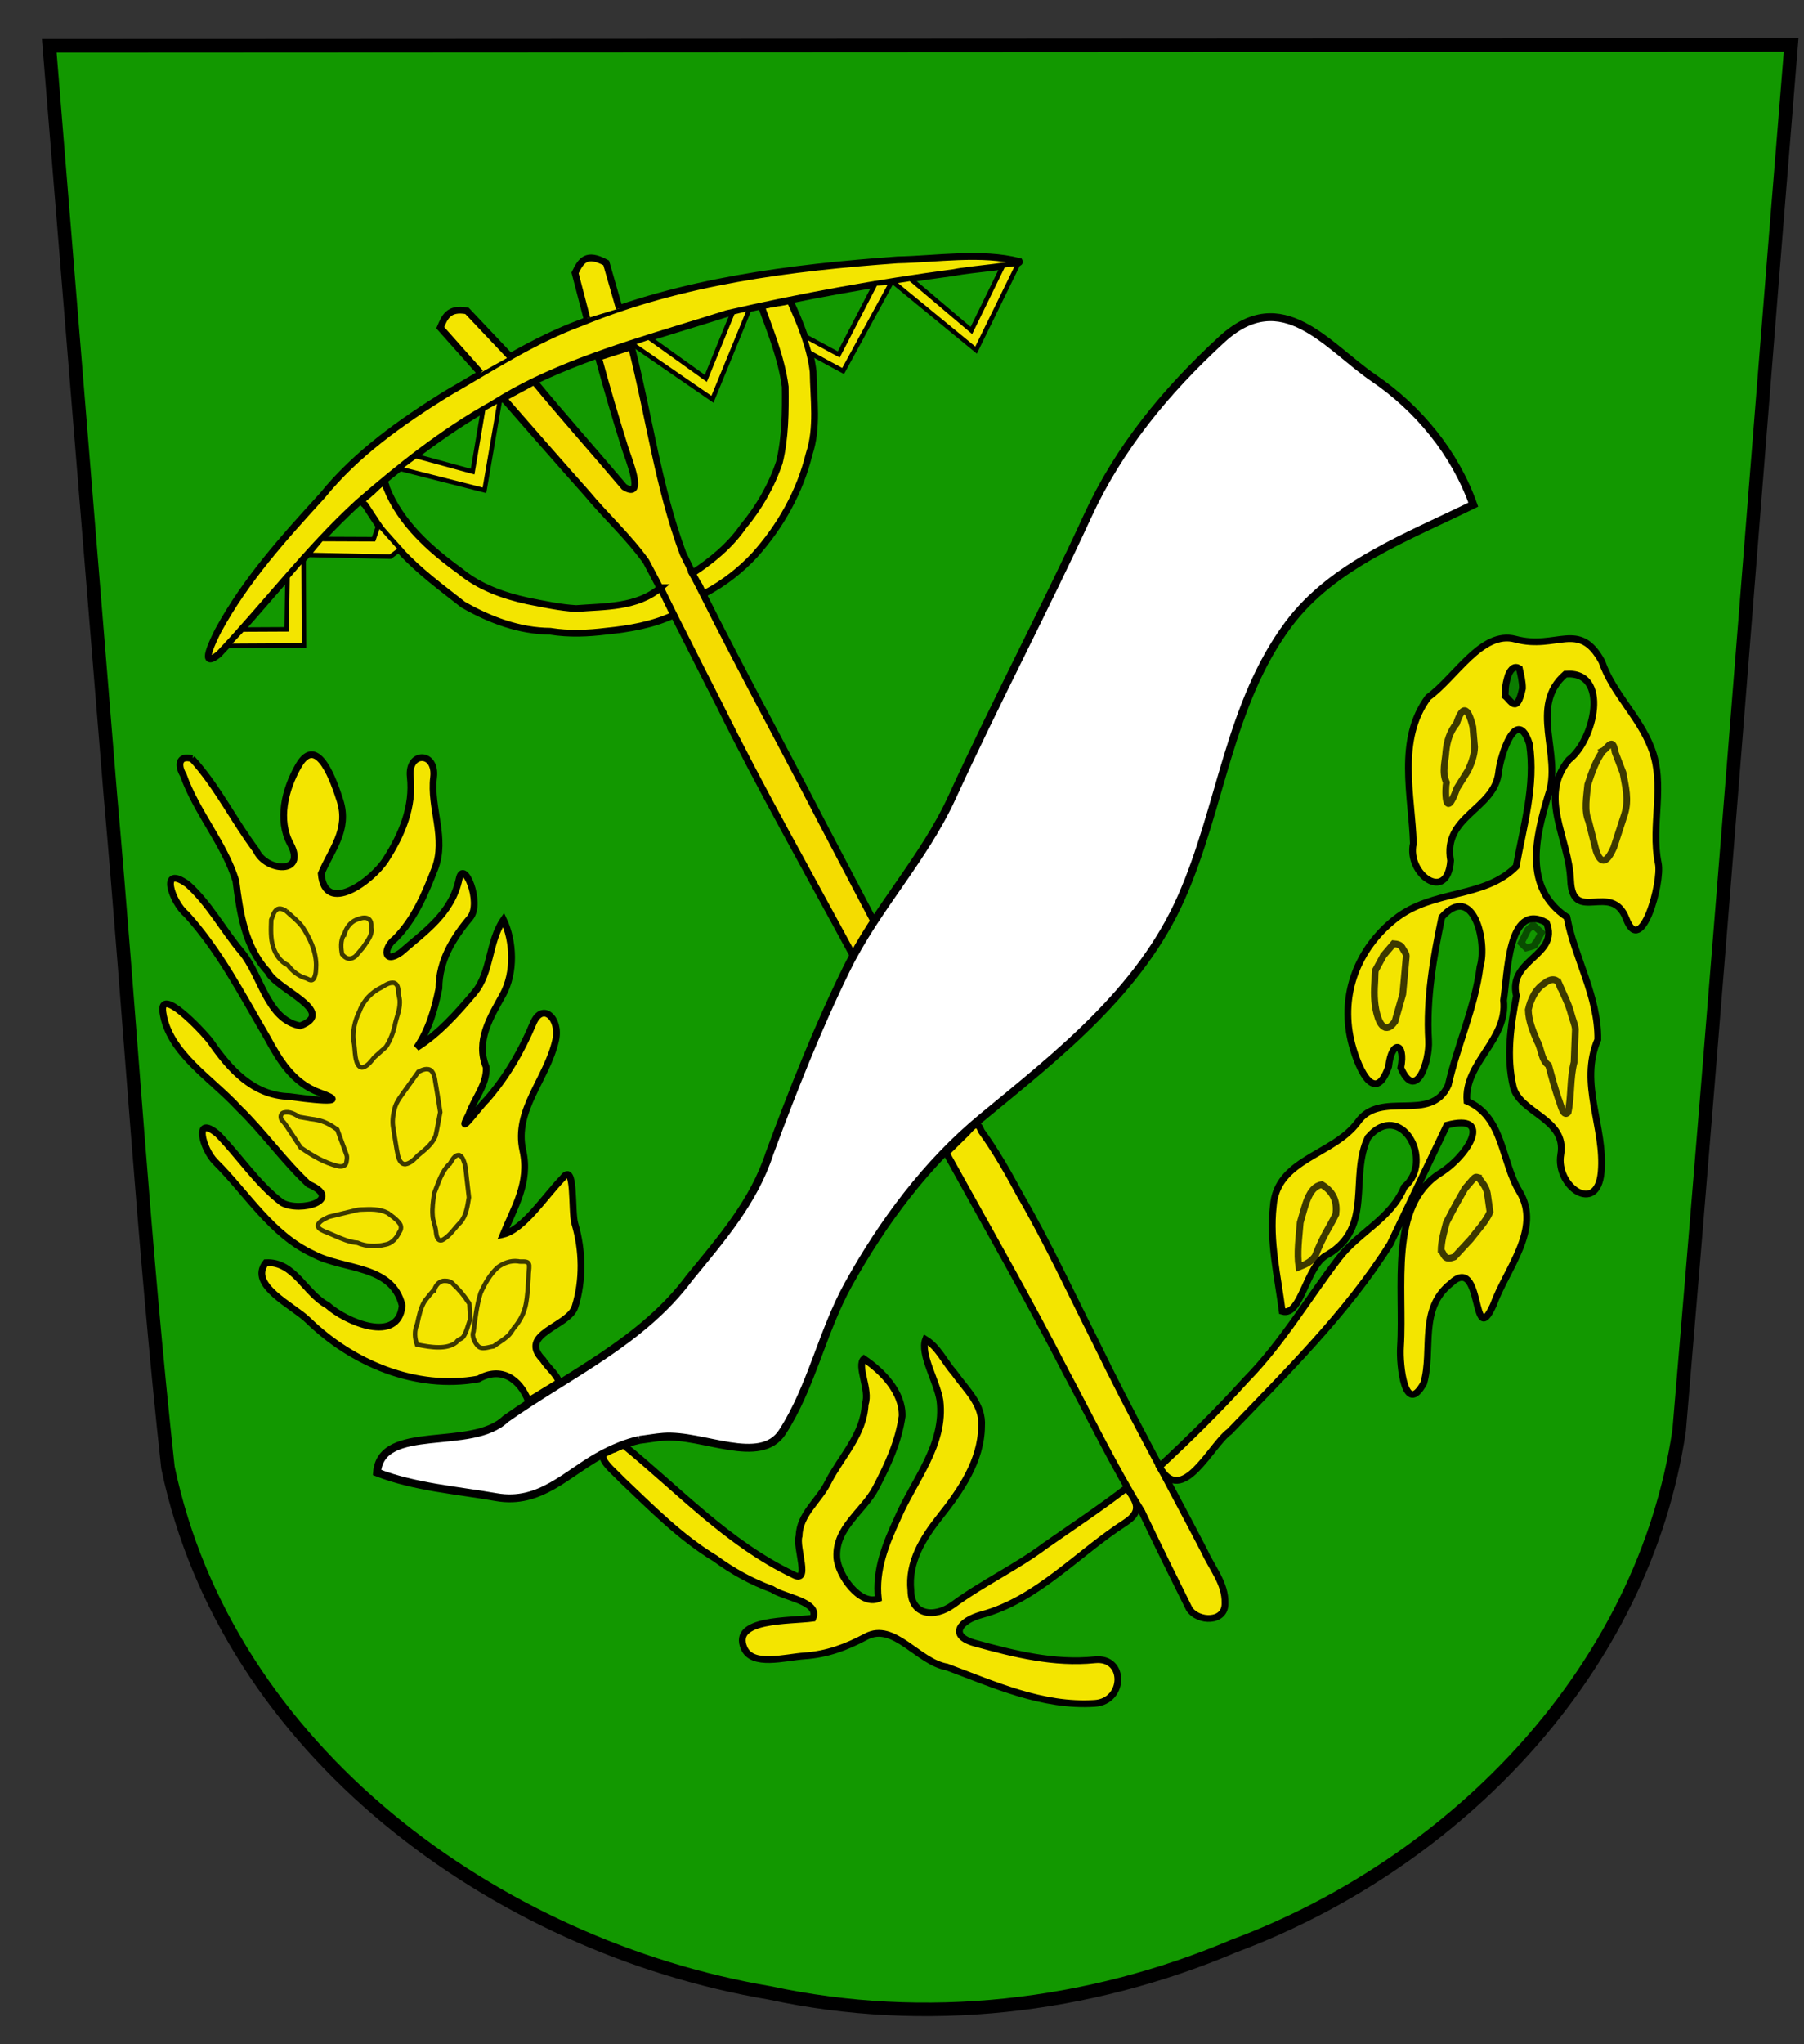 <?xml version="1.0" encoding="UTF-8" standalone="no"?>
<!-- Created with Inkscape (http://www.inkscape.org/) -->

<svg
   xmlns:svg="http://www.w3.org/2000/svg"
   xmlns="http://www.w3.org/2000/svg"
   version="1.1"
   width="800"
   height="906"
   id="svg2985"
   style="display:inline">
  <rect width="100%" height="100%" fill="#333333" stroke="none"/>
  <defs
     id="defs2989" />
  <g
     id="layer2"
     style="display:inline">
    <g
       id="g3026">
      <path
         d="m 283.593,638.147 c -6.052,1.339 -11.793,3.802 -17.235,6.725 m 0,0 c -14.926,8.084 -27.305,24.231 -46.235,18.692 -18.017,-0.955 -36.182,-4.441 -52.924,-10.934 1.732,-22.171 41.951,-9.132 56.988,-23.725 28.058,-19.793 60.692,-34.383 81.571,-62.604 13.941,-17.012 28.603,-33.794 35.482,-55.078 10.327,-27.82 24.685,-54.009 34.282,-82.027 16.359,-24.776 36.159,-47.49 46.634,-75.764 21.344,-41.061 40.815,-83.027 60.259,-124.958 13.687,-29.894 30.502,-60.099 59.34,-77.977 22.221,-29.1 46.354,3.646 67.47,17.105 19.422,14.182 35.955,33.14 44.116,56.062 -29.014,14.304 -60.641,27.776 -81.932,52.99 -24.786,36.417 -27.173,82.253 -47.428,120.898 -15.668,42.837 -53.733,70.911 -88.589,97.778 -23.461,21.245 -42.577,47.182 -59.206,73.955 -10.196,21.641 -21.896,42.651 -29.223,65.397 -14.344,10.837 -35.461,0.372 -52.729,2.095 -3.584,-0.145 -7.096,0.964 -10.641,1.368"
         id="path2996"
         style="fill:#ffffff;fill-opacity:1;stroke:#000000;stroke-width:3;stroke-linecap:butt;stroke-linejoin:miter;stroke-miterlimit:4;stroke-opacity:1;stroke-dasharray:none;display:inline" />
      <path
         d="M 21.857,20.307 C 279.339,20.177 536.82,20.047 794.301,19.916 777.605,224.558 762.048,429.338 744.641,633.892 728.991,740.158 645.654,825.728 547.198,862.469 482.451,889.926 410.259,898.114 341.354,883.279 219.765,862.683 100.684,775.747 74.487,650.438 63.649,551.402 57.789,451.777 48.954,352.504 39.922,241.772 30.89,131.039 21.857,20.307 z"
         id="path3787"
         style="fill:#129800;fill-opacity:1;stroke:#000000;stroke-width:6;stroke-linecap:butt;stroke-linejoin:miter;stroke-miterlimit:4;stroke-opacity:1;stroke-dasharray:none" />
      <path
         d="m 276.414,640.356 c 24.425,19.918 46.396,43.697 75.213,57.46 8.197,4.676 1.042,-12.125 2.737,-17.057 0.184,-9.744 9.023,-15.768 12.956,-24.035 5.834,-11.284 15.786,-21.018 16.33,-34.38 2.341,-6.157 -3.914,-17.074 -0.527,-20.065 8.201,5.517 17.249,14.844 16.935,25.409 -1.67,11.497 -6.39,21.618 -11.71,31.817 -5.453,10.357 -17.884,17.452 -17.262,30.624 0.448,8.074 10.468,21.705 18.407,18.416 -1.406,-12.631 3.277,-24.244 8.544,-35.621 7.288,-16.931 21.202,-32.608 18.783,-52.248 -1.382,-8.553 -8.857,-20.438 -6.373,-27.029 5.622,3.463 8.513,10.122 12.884,15.056 5.093,7.233 12.657,13.718 11.95,23.48 -0.164,15.285 -9.377,28.626 -18.458,40.022 -7.601,9.539 -14.214,20.282 -12.882,32.707 0.098,10.871 10.303,12.51 18.922,6.179 13.034,-9.574 27.73,-16.391 40.647,-26.055 12.106,-8.467 24.451,-16.608 36.161,-25.626 4.148,6.006 7.419,10.232 -0.786,15.521 -21.113,13.608 -39.056,34.116 -63.512,40.707 -9.646,2.6 -15.046,9.309 -2.92,12.649 17.354,4.781 35.12,9.201 53.068,7.338 13.818,-1.434 13.425,18.456 -0.043,19.325 -23.3,1.503 -44.562,-8.344 -65.585,-16.134 -12.768,-2.161 -23.473,-20.037 -35.795,-13.454 -8.959,4.786 -17.471,7.863 -27.22,8.542 -9.077,0.629 -23.287,4.893 -26.912,-3.484 -5.667,-13.099 20.226,-11.844 30.526,-13.228 3.288,-7.395 -12.747,-9.121 -18.136,-12.848 -9.05,-3.285 -17.496,-7.986 -25.217,-13.638 -15.511,-9.37 -28.353,-22.503 -41.425,-34.89 -4.558,-4.977 -14.131,-11.542 -3.277,-13.604 1.325,-0.619 2.651,-1.237 3.976,-1.856 z"
         id="path3809"
         style="fill:#f3e500;fill-opacity:1;stroke:#000000;stroke-width:3;stroke-linecap:butt;stroke-linejoin:miter;stroke-miterlimit:4;stroke-opacity:1;stroke-dasharray:none" />
      <path
         d="m 506.306,669.932 c 6.864,14.443 13.967,28.85 21.07,43.113 3.857,6.012 16.165,6.185 15.869,-2.565 0.213,-8.707 -5.844,-15.546 -9.232,-23.124 -16.052,-30.91 -33.026,-61.343 -48.19,-92.708 -10.963,-21.694 -21.15,-43.796 -33.354,-64.837 -5.284,-9.836 -10.78,-19.541 -17.345,-28.592 -1.585,-4.772 -3.919,-2.039 -6.248,0.643 -3.088,3.043 -6.176,6.086 -9.265,9.128 17.849,32.325 36.253,64.35 53.111,97.212 11.083,20.631 21.295,41.775 33.584,61.729 z"
         id="path3813"
         style="fill:#f3e500;fill-opacity:1;stroke:#000000;stroke-width:3;stroke-linecap:butt;stroke-linejoin:miter;stroke-miterlimit:4;stroke-opacity:1;stroke-dasharray:none" />
      <path
         d="m 388.275,409.747 c -3.288,4.655 -6.576,9.309 -9.863,13.964 -19.974,-37.075 -40.846,-73.678 -59.473,-111.462 -10.865,-21.119 -21.283,-42.486 -32.444,-63.441 -7.802,-10.916 -17.855,-19.983 -26.404,-30.321 -12.411,-13.896 -24.619,-27.972 -36.91,-41.974 4.881,-2.734 8.805,-4.711 13.686,-7.445 13.023,15.804 26.713,31.104 39.924,46.745 9.534,5.942 1.844,-12.578 0.508,-16.806 -4.247,-13.471 -8.22,-27.028 -11.942,-40.653 4.881,-1.562 9.763,-3.124 14.644,-4.686 7.811,30.524 11.872,62.125 22.913,91.738 19.546,40.311 41.199,79.555 61.763,119.351 7.866,14.997 15.732,29.993 23.598,44.99 z"
         id="path3815"
         style="fill:#f4dc00;fill-opacity:1;stroke:#000000;stroke-width:3;stroke-linecap:butt;stroke-linejoin:miter;stroke-miterlimit:4;stroke-opacity:1;stroke-dasharray:none;display:inline" />
      <path
         d="m 85.133,336.235 c 11.228,12.276 18.484,27.372 28.391,40.561 4.415,9.774 22.582,10.865 15.253,-2.749 -5.651,-10.497 -2.581,-23.931 3.609,-34.688 8.498,-14.766 16.046,8.094 18.382,15.41 4.187,13.113 -3.953,21.949 -8.32,32.453 1.582,18.709 22.551,3.219 28.583,-6.122 7.305,-11.312 12.35,-23.709 10.923,-36.685 -1.268,-11.527 11.727,-11.526 10.32,0.173 -1.629,13.536 5.777,26.986 0.541,40.452 -4.38,11.263 -9.037,22.437 -17.658,31.058 -5.341,4.15 -5.076,11.482 2.597,6.031 10.253,-9.019 22.611,-17.061 25.854,-32.604 1.942,-9.31 10.406,10.639 4.805,17.292 -7.49,8.897 -13.735,18.933 -13.755,31.19 -1.861,9.209 -4.497,18.505 -9.894,26.325 9.974,-6.282 18.023,-15.352 25.561,-24.314 7.529,-8.952 6.237,-22.629 12.957,-32.404 4.477,9.473 5.202,23.374 -0.379,33.444 -5.412,9.764 -12.12,20.448 -7.277,31.929 0.358,7.762 -5.354,13.896 -7.763,21.034 -5.962,11.222 4.535,-3.383 7.897,-6.558 8.735,-9.979 15.485,-21.569 20.657,-33.896 4.036,-9.619 12.196,-2.312 9.991,7.479 -3.888,17.261 -18.595,30.978 -14.528,48.956 3.195,14.121 -3.914,25.269 -8.741,37.086 9.126,-2.236 18.608,-16.968 26.451,-25.027 5.645,-7.539 3.66,14.633 5.323,20.259 3.511,11.879 3.741,25.132 0.095,36.797 -2.788,8.922 -25.694,11.976 -14.223,23.589 1.978,3.266 6.72,7.027 6.994,9.987 -4.49,2.744 -8.979,5.487 -13.469,8.231 -3.825,-9.829 -12.137,-15.485 -22.183,-9.742 -27.753,5.032 -56.062,-7.037 -75.565,-26.08 -6.618,-6.462 -26.482,-15.53 -18.672,-25.46 12.645,-0.639 17.337,13.539 27.358,18.881 8.103,7.298 31.386,17.402 33.107,0.15 -4.396,-18.351 -26.148,-15.648 -39.539,-22.917 -18.486,-8.533 -29.211,-26.833 -43.297,-40.773 -5.735,-5.675 -9.904,-21.548 1.095,-12.277 9.667,9.884 17.4,21.976 28.457,30.33 8.148,4.564 27.616,-1.297 11.745,-8.218 -11.128,-10.409 -19.92,-23.015 -30.863,-33.624 -12.208,-13.314 -31.096,-24.447 -33.713,-42.458 -1.741,-11.979 17.021,7.579 21.088,12.813 8.446,12.25 18.885,24.011 34.969,24.464 6.144,0.824 29.497,4.034 13.635,-1.665 -12.177,-4.376 -18.035,-14.574 -23.675,-24.897 -10.954,-18.697 -20.962,-38.167 -35.645,-54.307 -6.36,-5.195 -12.225,-22.485 0.626,-13.207 9.523,8.494 15.644,20.205 23.844,29.908 8.796,10.408 11.236,30.011 26.033,32.823 16.823,-6.333 -10.755,-16.138 -14.348,-23.985 -10.151,-10.924 -12.377,-26.103 -14.165,-40.291 -5.229,-16.734 -17.474,-30.347 -23.331,-46.92 -2.398,-3.878 -2.345,-8.974 3.86,-7.235 z"
         id="path2991"
         style="fill:#f3e500;fill-opacity:1;stroke:#000000;stroke-width:3;stroke-linecap:butt;stroke-linejoin:miter;stroke-miterlimit:4;stroke-opacity:1;stroke-dasharray:none" />
      <path
         d="m 126.918,403.795 c 2.442,2.246 5.128,4.297 7.163,6.935 3.294,5.003 6.022,10.717 6.119,16.813 -0.094,2.124 0.038,4.464 -1.149,6.326 -1.182,1.443 -2.677,-0.335 -4.003,-0.474 -2.95,-1.035 -5.504,-3.076 -7.348,-5.583 -3.28,-1.496 -5.43,-4.65 -6.514,-7.993 -1.282,-3.899 -1.024,-8.076 -0.906,-12.119 0.748,-1.655 1.066,-3.815 2.786,-4.778 1.319,-0.573 2.74,0.191 3.853,0.873 z"
         id="path3762"
         style="opacity:0.75;fill:none;stroke:#000000;stroke-width:2;stroke-linecap:butt;stroke-linejoin:miter;stroke-miterlimit:4;stroke-opacity:1;stroke-dasharray:none;display:inline" />
      <path
         d="m 152.887,413.558 c 0.798,-2.539 2.575,-4.845 5.075,-5.881 1.552,-0.598 3.302,-1.287 4.961,-0.712 1.35,0.5 1.787,2.084 1.723,3.391 -0.109,0.913 0.27,1.817 0.051,2.735 -0.448,2.589 -2.278,4.602 -3.642,6.753 -1.095,1.289 -2.191,2.578 -3.287,3.866 -1.111,0.972 -2.766,1.599 -4.161,0.843 -0.754,-0.374 -1.367,-0.976 -1.892,-1.624 -0.524,-2.759 -0.723,-5.767 0.591,-8.347 0.173,-0.353 0.367,-0.695 0.58,-1.025 z"
         id="path3764"
         style="opacity:0.75;fill:none;stroke:#000000;stroke-width:2;stroke-linecap:butt;stroke-linejoin:miter;stroke-miterlimit:4;stroke-opacity:1;stroke-dasharray:none;display:inline" />
      <path
         d="m 159.526,447.923 c 1.733,-4.567 5.363,-8.281 9.763,-10.349 1.622,-1.004 3.426,-2.257 5.428,-1.944 1.947,0.615 1.934,3.074 1.989,4.752 0.248,1.301 0.664,2.619 0.585,3.977 0.002,3.589 -1.634,6.877 -2.255,10.355 -0.786,3.292 -2.033,6.533 -3.927,9.337 -1.713,1.523 -3.427,3.046 -5.14,4.569 -1.365,1.699 -2.746,3.669 -4.889,4.414 -1.661,0.455 -2.64,-1.347 -2.985,-2.684 -0.767,-2.433 -0.69,-5.016 -1.026,-7.511 -1.105,-5.083 0.215,-10.332 2.455,-14.917 z"
         id="path3766"
         style="opacity:0.75;fill:none;stroke:#000000;stroke-width:2;stroke-linecap:butt;stroke-linejoin:miter;stroke-miterlimit:4;stroke-opacity:1;stroke-dasharray:none;display:inline" />
      <path
         d="m 138.048,495.957 c -1.763,-0.298 -3.526,-0.596 -5.29,-0.893 -1.998,-1.277 -4.407,-2.606 -6.844,-1.971 -1.761,0.43 -1.791,2.739 -0.584,3.781 1.563,1.633 2.632,3.671 3.937,5.507 1.375,2.083 2.738,4.173 4.094,6.268 5.144,3.477 10.563,6.837 16.689,8.223 1.298,0.297 3.071,0.062 3.483,-1.433 0.251,-1.158 0.553,-2.475 0.134,-3.617 -1.366,-3.726 -2.733,-7.453 -4.099,-11.179 -2.664,-1.913 -5.567,-3.618 -8.829,-4.243 -0.888,-0.195 -1.788,-0.338 -2.691,-0.443 z"
         id="path3825"
         style="opacity:0.75;fill:none;stroke:#000000;stroke-width:2;stroke-linecap:butt;stroke-linejoin:miter;stroke-miterlimit:4;stroke-opacity:1;stroke-dasharray:none;display:inline" />
      <path
         d="m 185.496,475.064 c 1.723,-0.921 4.169,-1.99 5.846,-0.439 1.663,1.888 1.56,4.562 2.058,6.903 0.602,3.801 1.296,7.603 1.839,11.402 -0.692,3.451 -1.276,6.931 -2.037,10.365 -1.442,3.812 -4.835,6.326 -7.861,8.839 -1.567,1.585 -3.224,3.453 -5.529,3.833 -2.084,0.135 -2.936,-2.183 -3.362,-3.843 -0.829,-4.051 -1.363,-8.159 -2.056,-12.236 -0.523,-2.764 -0.117,-5.643 0.546,-8.349 0.84,-3.484 3.249,-6.184 5.235,-9.051 1.773,-2.475 3.547,-4.949 5.32,-7.424 z"
         id="path3846"
         style="opacity:0.75;fill:none;stroke:#000000;stroke-width:2;stroke-linecap:butt;stroke-linejoin:miter;stroke-miterlimit:4;stroke-opacity:1;stroke-dasharray:none" />
      <path
         d="m 171.828,537.547 c -3.551,-1.81 -7.685,-1.646 -11.557,-1.478 -2.013,0.037 -3.92,0.76 -5.875,1.165 -2.846,0.69 -5.691,1.38 -8.537,2.07 -1.723,0.851 -3.723,1.603 -4.776,3.306 -0.618,1.649 1.422,2.527 2.619,3.103 3.257,1.23 6.365,2.828 9.659,3.967 1.679,0.572 3.416,1.015 5.19,1.144 3.863,1.735 8.26,1.763 12.326,0.797 2.861,-0.464 4.982,-2.832 6.116,-5.376 1.066,-1.293 1.159,-3.043 -0.038,-4.305 -1.395,-1.786 -3.297,-3.092 -5.126,-4.393 z"
         id="path3852"
         style="opacity:0.75;fill:none;stroke:#000000;stroke-width:2;stroke-linecap:butt;stroke-linejoin:miter;stroke-miterlimit:4;stroke-opacity:1;stroke-dasharray:none;display:inline" />
      <path
         d="m 199.554,515.678 c 0.985,-1.492 2.047,-3.989 4.184,-3.697 1.518,0.733 1.898,2.598 2.398,4.062 0.593,2.708 0.709,5.491 1.079,8.235 0.245,2.145 0.49,4.29 0.735,6.435 -0.661,3.787 -1.132,7.908 -3.693,10.963 -2.76,2.628 -4.699,6.223 -8.211,7.977 -2.213,0.7 -2.578,-2.345 -2.722,-3.875 -0.219,-2.445 -1.4,-4.68 -1.483,-7.146 -0.261,-3.241 0.251,-6.473 0.684,-9.676 1.899,-4.613 3.215,-9.795 7.029,-13.278 z"
         id="path3849"
         style="opacity:0.75;fill:none;stroke:#000000;stroke-width:2;stroke-linecap:butt;stroke-linejoin:miter;stroke-miterlimit:4;stroke-opacity:1;stroke-dasharray:none;display:inline" />
      <path
         d="m 192.72,571.327 c 0.67,-1.939 2.373,-3.75 4.564,-3.66 1.453,-0.02 2.898,0.429 3.809,1.604 2.526,2.324 4.731,4.974 6.58,7.865 0.667,0.53 0.47,1.373 0.557,2.113 0.102,1.785 0.204,3.57 0.306,5.355 -1.003,2.616 -1.503,5.474 -3.06,7.844 -0.895,1.199 -2.386,1.075 -3.102,2.463 -2.171,1.749 -5.078,2.239 -7.799,2.242 -3.261,0.023 -6.483,-0.572 -9.665,-1.224 -1.093,-2.947 -1.221,-6.308 0.118,-9.196 0.745,-3.45 1.446,-7.039 3.323,-10.091 1.418,-1.803 2.848,-3.597 4.369,-5.315 z"
         id="path3892"
         style="opacity:0.75;fill:none;stroke:#000000;stroke-width:2;stroke-linecap:butt;stroke-linejoin:miter;stroke-miterlimit:4;stroke-opacity:1;stroke-dasharray:none;display:inline" />
      <path
         d="m 220.642,561.759 c 2.567,-1.961 5.8,-3.156 9.06,-2.754 1.646,0.513 4.636,-0.688 4.958,1.784 0.1,1.664 -0.3,3.312 -0.266,4.983 -0.242,4.129 -0.415,8.295 -1.209,12.358 -0.674,3.513 -2.324,6.752 -4.519,9.554 -1.358,1.436 -2.08,3.338 -3.621,4.608 -1.904,1.673 -4.124,2.921 -6.159,4.419 -2.47,0.335 -5.263,1.687 -6.963,-0.178 -1.277,-1.282 -2.892,-4.333 -1.931,-6.384 0.774,-5.732 1.387,-11.54 3.128,-17.077 1.869,-4.128 4.156,-8.213 7.523,-11.311 z"
         id="path3913"
         style="opacity:0.75;fill:none;stroke:#000000;stroke-width:2;stroke-linecap:butt;stroke-linejoin:miter;stroke-miterlimit:4;stroke-opacity:1;stroke-dasharray:none;display:inline" />
      <g
         id="g3832"
         style="fill:#f3e500;fill-opacity:1">
        <path
           d="m 337.578,135.686 c 4.035,-1.172 8.68,-1.348 12.716,-2.52 4.479,9.698 9.059,20.865 10.299,31.568 0.163,12.198 2.163,24.75 -1.798,36.597 -4.079,16.618 -12.697,31.949 -24.096,44.64 -6.239,6.718 -13.521,12.383 -21.599,16.727 -1.827,1.276 -2.31,-2.716 -3.507,-3.91 -0.875,-1.551 -1.749,-3.101 -2.623,-4.652 8.599,-5.641 16.749,-12.267 22.622,-20.801 6.987,-8.37 12.537,-18.059 16.026,-28.383 2.665,-10.949 2.71,-22.342 2.597,-33.542 -1.607,-12.678 -7.321,-26.6 -10.636,-35.724 z"
           id="path3817"
           style="fill:#f3e500;fill-opacity:1;stroke:#000000;stroke-width:3;stroke-linecap:butt;stroke-linejoin:miter;stroke-miterlimit:4;stroke-opacity:1;stroke-dasharray:none;display:inline" />
        <path
           d="m 292.888,260.475 c -10.347,8.849 -24.658,8.25 -37.422,9.265 -7.202,-0.424 -14.385,-2.006 -21.487,-3.394 -10.689,-2.326 -21.313,-6.103 -29.849,-13.147 -13.419,-9.713 -26.56,-21.338 -32.767,-37.12 -0.712,-5.345 -4.986,1.061 -7.257,2.564 -1.404,1.657 -5.337,3.007 -2.161,5.199 4.716,7.09 9.005,14.658 15.559,20.254 8.27,9.066 18.289,16.345 27.87,23.892 11.774,6.75 24.917,11.683 38.636,11.786 8.294,1.34 16.669,0.986 24.973,-0.044 10.168,-1.024 20.441,-2.782 29.764,-7.149 -1.953,-4.035 -3.905,-8.071 -5.858,-12.106 z"
           id="path3855"
           style="fill:#f3e500;fill-opacity:1;stroke:#000000;stroke-width:3;stroke-linecap:butt;stroke-linejoin:miter;stroke-miterlimit:4;stroke-opacity:1;stroke-dasharray:none" />
        <path
           d="m 96.848,290.154 c 20.998,-22.142 39.438,-46.778 61.992,-67.381 18.463,-16.055 37.801,-31.419 59.288,-43.396 6.587,-4.111 12.555,-7.486 19.506,-10.792 26.728,-12.713 56.563,-20.596 84.707,-29.587 33.262,-7.606 66.899,-13.721 100.76,-18.207 7.019,-1.544 30.021,-2.992 28.984,-4.882 -16.697,-4.377 -37.106,-1.035 -54.101,-0.717 -47.531,3.434 -95.649,9.489 -140.047,27.764 -21.355,7.816 -40.562,20.46 -60.225,31.752 -20.108,12.515 -39.762,26.441 -54.782,44.964 -17.061,18.681 -33.952,37.319 -46.138,59.734 -2.097,4.147 -8.844,17.625 0.057,10.747 z"
           id="path3934"
           style="fill:#f3e500;fill-opacity:1;stroke:#000000;stroke-width:3;stroke-linecap:butt;stroke-linejoin:miter;stroke-miterlimit:4;stroke-opacity:1;stroke-dasharray:none" />
        <path
           d="m 451.623,116.799 -18.777,38.383 -37.002,-30.375 7.87,-1.243 27.061,22.919 14.083,-28.856 z"
           id="path3002"
           style="fill:#f3e500;fill-opacity:1;stroke:#000000;stroke-width:2;stroke-linecap:butt;stroke-linejoin:miter;stroke-miterlimit:4;stroke-opacity:1;stroke-dasharray:none" />
        <path
           d="m 221.738,177.135 -6.903,40.178 -37.969,-9.665 7.456,-5.523 25.267,6.903 4.694,-27.752 z"
           id="path3776"
           style="fill:#f3e500;fill-opacity:1;stroke:#000000;stroke-width:2;stroke-linecap:butt;stroke-linejoin:miter;stroke-miterlimit:4;stroke-opacity:1;stroke-dasharray:none;display:inline" />
        <path
           d="m 280.041,152.259 35.894,24.714 16.535,-40.292 -7.517,1.761 -11.951,29.271 -25.347,-18.134 z"
           id="path3774"
           style="fill:#f3e500;fill-opacity:1;stroke:#000000;stroke-width:2;stroke-linecap:butt;stroke-linejoin:miter;stroke-miterlimit:4;stroke-opacity:1;stroke-dasharray:none;display:inline" />
        <path
           d="m 358.841,156.149 c 0.828,0.69 15.049,8.284 15.049,8.284 l 21.401,-39.212 -7.042,0.414 -16.292,31.48 -15.326,-8.284 z"
           id="path3772"
           style="fill:#f3e500;fill-opacity:1;stroke:#000000;stroke-width:2;stroke-linecap:butt;stroke-linejoin:miter;stroke-miterlimit:4;stroke-opacity:1;stroke-dasharray:none;display:inline" />
      </g>
      <path
         d="m 167.922,232.553 -2.245,6.444 -23.138,-0.098 -5.858,7.029 36.416,0.781 4.491,-3.319 z"
         id="path3841"
         style="fill:#f3e500;fill-opacity:1;stroke:#000000;stroke-width:2;stroke-linecap:butt;stroke-linejoin:miter;stroke-miterlimit:4;stroke-opacity:1;stroke-dasharray:none" />
      <path
         d="m 100.753,286.249 34.073,-0.195 -0.195,-38.661 -7.127,8.298 -0.391,23.236 -19.623,0.098 z"
         id="path3843"
         style="fill:#f3e500;fill-opacity:1;stroke:#000000;stroke-width:2;stroke-linecap:butt;stroke-linejoin:miter;stroke-miterlimit:4;stroke-opacity:1;stroke-dasharray:none;display:inline" />
      <g
         id="g3909"
         style="fill:#f3e500;fill-opacity:1">
        <g
           id="g3913"
           style="fill:#f3e500;fill-opacity:1">
          <path
             d="m 672,283.281 c -14.882,-4.012 -26.503,16.992 -38.63,25.737 -13.992,18.902 -7.285,43.346 -6.598,64.827 -3.066,13.499 15.092,26.667 16.522,7.596 -3.64,-19.792 19.388,-22.616 21.272,-39.078 0.745,-7.736 8.15,-29.954 13.677,-12.589 2.803,18.196 -2.727,36.658 -5.886,54.259 -14.315,14.408 -36.896,9.967 -53.721,23.314 -16.574,13.149 -24.231,33.146 -19.585,53.613 2.348,10.341 10.268,30.346 16.75,11.741 1.306,-12.03 7.66,-10.853 5.389,0.554 6.714,15.433 12.872,-2.964 12.331,-12.113 -1.082,-18.306 2.113,-36.819 5.874,-54.661 13.86,-15.576 20.311,10.957 16.947,21.984 -2.299,18.065 -10.107,34.819 -14.115,52.482 -7.663,17.188 -30.065,1.834 -40.197,16.47 -10.987,14.743 -35.858,16.168 -37.385,37.224 -1.782,15.585 2.028,31.173 3.967,46.537 8.541,2.564 10.558,-20.659 20.192,-25.153 20.43,-12.101 9.5,-34.365 17.849,-51.885 14.302,-16.936 29.88,10.248 16.056,21.962 -5.859,14.15 -20.103,19.92 -28.948,31.509 -13.73,17.991 -25.259,37.683 -41.235,53.927 -12.162,13.44 -25.083,26.174 -38.371,38.495 9.977,18.257 22.875,-9.773 31.063,-15.539 24.746,-25.73 52.251,-52.814 71.298,-83.21 8.369,-17.532 16.739,-35.063 25.108,-52.595 20.58,-5.511 9.89,13.166 -2.921,21.231 -23.034,14.501 -15.999,50.613 -17.647,77.053 -0.516,8.279 2.02,31.106 10.333,16.025 4.143,-14.701 -2.293,-32.869 11.892,-44.111 14.539,-13.81 9.266,30.536 18.912,9.579 5.743,-16.011 21.642,-33.818 11.628,-50.321 -8.146,-13.424 -6.993,-33.143 -23.269,-40.074 -1.44,-16.984 18.199,-27.133 16.207,-44.753 1.848,-11.061 1.798,-44.097 19.029,-34.364 5.894,14.586 -17.286,16.174 -13.325,32.415 -2.612,13.459 -4.526,26.936 -1.409,40.278 2.717,11.635 23.831,14.112 21.087,30.002 -2.455,14.218 16.16,27.014 17.912,7.881 1.812,-19.776 -9.889,-39.3 -1.5,-58.748 0.286,-19.059 -10.314,-36.387 -13.685,-54.281 -19.385,-12.958 -13.971,-35.24 -8.301,-54.1 6.391,-17.696 -8.983,-39.282 7.599,-53.612 20.022,-1.699 12.913,29.424 1.547,37.955 -13.627,16.484 0.017,34.554 0.78,53.294 0.816,20.026 18.213,0.281 24.674,17.228 6.645,17.428 15.953,-16.217 14.216,-24.598 -3.532,-17.043 3.404,-34.907 -3.231,-51.405 -5.379,-13.875 -16.952,-24.007 -21.786,-38.026 C 700.235,274.615 690.397,288.241 672,283.281 z"
             id="path3903"
             style="fill:#f3e500;fill-opacity:1;stroke:#000000;stroke-width:3;stroke-linecap:butt;stroke-linejoin:miter;stroke-miterlimit:4;stroke-opacity:1;stroke-dasharray:none;display:inline" />
        </g>
      </g>
      <path
         d="m 673.775,296.289 c 0.67,2.945 1.421,5.891 1.381,8.836 -2.577,11.842 -5.155,5.26 -7.732,3.314 0.302,-2.721 -0.242,-3.749 1.381,-9.113 1.297,-3.17 2.937,-4.285 4.97,-3.038 z"
         id="path3917"
         style="fill:#0b7c00;fill-opacity:1;stroke:#000000;stroke-width:3;stroke-linecap:butt;stroke-linejoin:miter;stroke-miterlimit:4;stroke-opacity:1;stroke-dasharray:none;display:inline" />
      <path
         d="m 586.166,525.05 c 5.641,3.367 6.828,8.109 6.248,13.082 -3.008,6.239 -5.246,8.617 -9.177,18.55 -1.74,2.63 -4.465,3.781 -7.225,4.881 -0.971,-6.141 0.072,-13.085 0.586,-19.721 2.246,-7.381 3.634,-15.859 9.568,-16.792 z"
         id="path3891"
         style="opacity:0.75;fill:none;stroke:#000000;stroke-width:3;stroke-linecap:butt;stroke-linejoin:miter;stroke-miterlimit:4;stroke-opacity:1;stroke-dasharray:none;display:inline" />
      <path
         d="m 613.503,423.516 c 1.497,-1.757 2.994,-3.515 4.491,-5.272 1.591,0.117 3.278,0.483 4.029,2.112 0.56,1.115 1.657,2.198 1.586,3.488 -0.518,5.58 -0.993,11.169 -1.539,16.744 -1.164,4.072 -2.327,8.145 -3.491,12.217 -1.006,1.281 -2.359,2.988 -4.195,2.622 -1.757,-0.645 -2.614,-2.553 -3.229,-4.194 -1.684,-4.91 -1.886,-10.172 -1.538,-15.309 0.151,-1.9 0.073,-3.859 0.259,-5.727 1.209,-2.227 2.418,-4.453 3.626,-6.68 z"
         id="path3900"
         style="opacity:0.75;fill:none;stroke:#000000;stroke-width:3;stroke-linecap:butt;stroke-linejoin:miter;stroke-miterlimit:4;stroke-opacity:1;stroke-dasharray:none;display:inline" />
      <path
         d="m 691.411,436.208 c 1.896,4.438 4.219,8.716 5.406,13.421 0.54,2.179 1.587,4.292 1.795,6.515 -0.188,4.875 -0.375,9.75 -0.563,14.625 -1.873,7.268 -1.13,14.91 -2.66,22.222 -2.244,2.644 -3.454,-4.316 -4.372,-6.145 -1.6,-4.852 -2.958,-9.78 -4.294,-14.71 -3.372,-2.454 -3.065,-7.185 -5.017,-10.568 -1.906,-4.475 -3.832,-9.099 -3.965,-14.034 1.065,-4.664 3.237,-9.361 7.485,-11.914 1.898,-1.641 5.054,-2.351 6.183,0.589 z"
         id="path3897"
         style="opacity:0.75;fill:none;stroke:#000000;stroke-width:3;stroke-linecap:butt;stroke-linejoin:miter;stroke-miterlimit:4;stroke-opacity:1;stroke-dasharray:none;display:inline" />
      <path
         d="m 679.85,409.919 3.728,3.452 -2.347,4.418 c -1.749,0.874 1.892,0.821 -4.418,2.347 l -2.209,-2.209 2.899,-5.799 z"
         id="path4020"
         style="opacity:0.5;fill:none;stroke:#000000;stroke-width:3;stroke-linecap:butt;stroke-linejoin:miter;stroke-miterlimit:4;stroke-opacity:1;stroke-dasharray:none;display:inline" />
      <path
         d="m 641.229,332.916 c 0.441,-4.325 1.652,-8.495 4.686,-12.301 2.408,-7.318 4.816,-8.276 7.225,1.562 l 0.781,8.982 c -0.08,3.45 -1.294,6.899 -2.929,10.349 l -4.881,7.81 c -5.61,15.663 -5.25,-0.134 -4.686,-2.538 -2.078,-4.627 -0.479,-9.243 -0.195,-13.863 z"
         id="path4040"
         style="opacity:0.75;fill:none;stroke:#000000;stroke-width:3;stroke-linecap:butt;stroke-linejoin:miter;stroke-miterlimit:4;stroke-opacity:1;stroke-dasharray:none" />
      <path
         d="m 710.937,332.721 c 1.879,-0.899 4.282,-6.513 5.272,0.586 l 3.515,9.177 c 1.165,6.378 2.652,11.781 0.781,18.159 l -4.881,15.035 c -2.802,6.271 -5.529,8.113 -7.81,1.367 l -3.319,-13.082 c -2.054,-4.601 -0.864,-11.1 -0.391,-16.206 1.887,-5.793 3.918,-11.299 6.834,-15.035 z"
         id="path4042"
         style="opacity:0.75;fill:none;stroke:#000000;stroke-width:3;stroke-linecap:butt;stroke-linejoin:miter;stroke-miterlimit:4;stroke-opacity:1;stroke-dasharray:none" />
      <path
         d="m 655.678,521.926 c 1.516,2.129 3.364,3.926 3.905,7.029 l 1.172,8.201 c -1.685,4.035 -5.471,8.071 -8.591,12.106 l -7.225,7.81 c -4.821,1.957 -4.312,-1.416 -5.858,-2.734 0.034,-4.035 1.275,-8.461 2.343,-12.497 3.418,-6.722 5.797,-10.847 8.201,-15.035 l 3.515,-4.1 c 1.237,-1.205 1.302,-1.122 2.538,-0.781 z"
         id="path3893"
         style="opacity:0.75;fill:none;stroke:#000000;stroke-width:3;stroke-linecap:butt;stroke-linejoin:miter;stroke-miterlimit:4;stroke-opacity:1;stroke-dasharray:none;display:inline" />
      <path
         d="m 260.259,141.099 -5.247,-20.158 c 2.61,-5.325 4.92,-9.285 13.807,-4.418 l 5.799,20.158"
         id="path3020"
         style="fill:#f3e500;fill-opacity:1;stroke:#000000;stroke-width:3;stroke-linecap:butt;stroke-linejoin:miter;stroke-miterlimit:4;stroke-opacity:1;stroke-dasharray:none" />
      <path
         d="m 213.04,165.261 -17.811,-20.02 c 1.935,-4.484 3.532,-9.037 11.874,-7.456 l 19.053,20.158"
         id="path3790"
         style="fill:#f3e500;fill-opacity:1;stroke:#000000;stroke-width:3;stroke-linecap:butt;stroke-linejoin:miter;stroke-miterlimit:4;stroke-opacity:1;stroke-dasharray:none;display:inline" />
      <path
         d="m 283.593,638.147 c -6.052,1.339 -11.793,3.802 -17.235,6.725 m 0,0 c -14.926,8.084 -26.809,22.106 -46.235,18.692 -17.77,-3.123 -36.182,-4.441 -52.924,-10.934 1.732,-22.171 41.951,-9.132 56.988,-23.725 28.058,-19.793 60.692,-34.383 81.571,-62.604 13.941,-17.012 28.603,-33.794 35.482,-55.078 10.327,-27.82 21.215,-55.449 34.282,-82.027 13.099,-26.644 34.058,-48.36 46.634,-75.764 19.302,-42.06 40.899,-82.988 60.259,-124.958 13.771,-29.855 34.37,-55.003 59.34,-77.977 26.944,-24.79 46.781,2.998 67.47,17.105 19.869,13.548 35.955,33.14 44.116,56.062 -29.014,14.304 -62.171,26.559 -81.932,52.99 -26.378,35.282 -29.827,80.975 -47.428,120.898 -18.4,41.736 -54.642,69.771 -88.589,97.778 -24.414,20.143 -43.931,46.387 -59.206,73.955 -11.594,20.925 -16.266,45.317 -29.223,65.397 -9.747,15.106 -35.424,0.786 -52.729,2.095 -3.577,0.271 -7.096,0.964 -10.641,1.368"
         id="path2996-1"
         style="fill:#ffffff;fill-opacity:1;stroke:#000000;stroke-width:3.5;stroke-linecap:butt;stroke-linejoin:miter;stroke-miterlimit:4;stroke-opacity:1;stroke-dasharray:none;display:inline" />
    </g>
  </g>
</svg>
